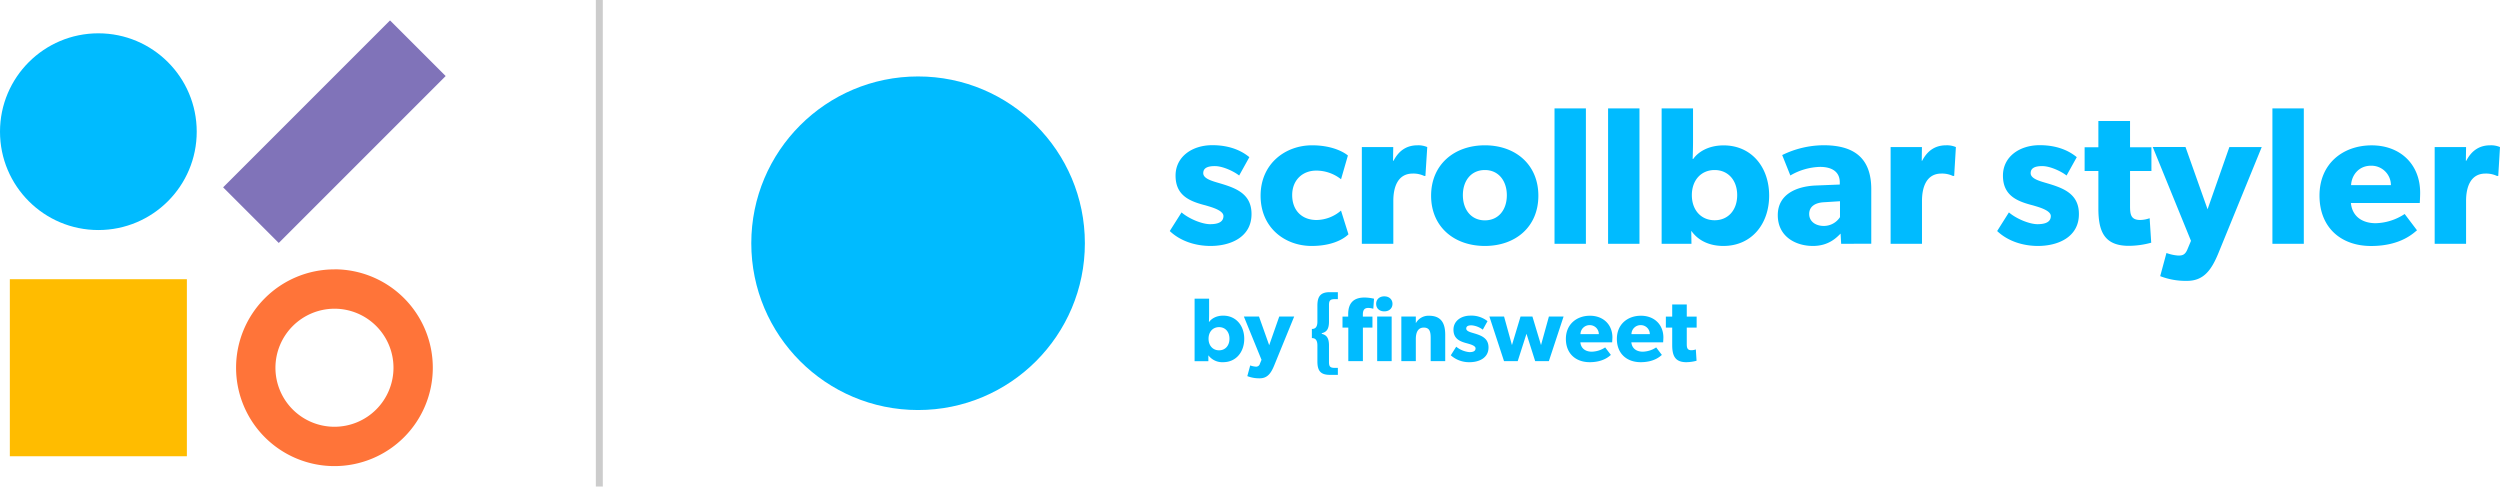 <svg xmlns="http://www.w3.org/2000/svg" width="1225.33" height="238.45"><g data-name="Capa 2"><g data-name="Capa 1"><path d="M599.5 177.52a8.5 8.5 0 0 1-7.24-3.38v2.89h-6.75V146.4h7.11v7.37c0 2-.09 4-.09 4h.13c.93-1.33 3.15-3.06 6.88-3.06 6.3 0 10.3 4.92 10.3 11.36s-4 11.45-10.34 11.45zm-2-17.18c-3.06 0-5.15 2.31-5.15 5.68s2.09 5.68 5.15 5.68 5.1-2.31 5.1-5.68-2.04-5.68-5.1-5.68zM624.53 179.11c-1.6 3.91-3.37 6.31-7.1 6.31a15.92 15.92 0 0 1-6.08-1.07l1.42-5.24a9.54 9.54 0 0 0 2.61.58 1.89 1.89 0 0 0 2.14-1.42l.79-1.91-8.65-21.22h7.41l5 14.07 4.93-14.07h7.32zM651.82 183.73c-4.57 0-6.12-2-6.12-6.57v-7.81c0-3.2-1.47-3.64-2.71-3.64v-4.48c1.24 0 2.71-.45 2.71-3.6v-7.81c0-4.57 1.55-6.62 6.12-6.62h3.91v3.42h-1.51c-2.22 0-2.84.67-2.84 2.89v8.12c0 4-1.42 5.15-3.55 5.68v.31c2.13.54 3.55 1.73 3.55 5.73v8.12c0 2.22.62 2.84 2.84 2.84h1.51v3.42zM670.6 150.93c-2.35 0-2.62 1.73-2.62 3.37v.89h4.7v5.37H668V177h-7.15v-16.44H658v-5.37h2.79V154c0-5.33 2.53-8.17 8-8.17a20.82 20.82 0 0 1 4.66.58l-.35 4.93a8.25 8.25 0 0 0-2.5-.41zm7.9 1.68c-2.4 0-4-1.46-4-3.68s1.64-3.68 4-3.68 4 1.5 4 3.68-1.6 3.68-4 3.68zM675 177v-21.86h7.1V177zM701.22 177v-11.38c0-2.89-.44-5.06-3.37-5.06s-3.91 2.48-3.91 5.64V177h-7.1v-21.86h7.1v3.16h.06a7.08 7.08 0 0 1 6.35-3.55c6.34 0 8 4.08 8 9.36V177zM720.31 177.52a13.38 13.38 0 0 1-9.23-3.38l2.66-4.21a12 12 0 0 0 6.48 2.66c1.78 0 3-.45 3-1.87s-3.2-2.13-4-2.39c-3.64-.93-6.83-2.22-6.83-6.75 0-4.26 3.73-6.88 8.3-6.88a12.67 12.67 0 0 1 8.39 2.71l-2.31 4.17a10.7 10.7 0 0 0-5.5-2.13c-1.69 0-2.62.44-2.62 1.6s1.68 1.68 3.19 2.13c3.77 1.11 7.73 2.26 7.73 7.1.02 5.24-4.73 7.24-9.26 7.24zM759.15 177h-6.71l-4.26-13.41-4.3 13.41h-6.71L730 155.14h7.19l3.87 14 4.21-14h5.82l4.21 14 3.87-14h7.19zM790.17 167.79h-15.58c.31 3.16 2.71 4.58 5.59 4.58a12.34 12.34 0 0 0 6.57-2.09l2.8 3.68c-.71.54-3.6 3.56-10.39 3.56s-11.67-4.18-11.67-11.41 5.33-11.36 11.81-11.36 11 4.3 11 10.69c-.04 1.07-.13 2.35-.13 2.35zm-11-8.43a4.46 4.46 0 0 0-4.53 4.4h9a4.42 4.42 0 0 0-4.48-4.4zM815.16 167.79h-15.58c.31 3.16 2.71 4.58 5.59 4.58a12.34 12.34 0 0 0 6.57-2.09l2.8 3.68c-.71.54-3.6 3.56-10.39 3.56s-11.67-4.18-11.67-11.41 5.32-11.36 11.8-11.36 11 4.3 11 10.69c-.03 1.07-.12 2.35-.12 2.35zm-11-8.43a4.46 4.46 0 0 0-4.53 4.4h9a4.4 4.4 0 0 0-4.48-4.4zM826.74 160.56v7.86c0 1.91.14 3.24 2.31 3.24a6.6 6.6 0 0 0 2.13-.4l.36 5.55a19.46 19.46 0 0 1-5.06.71c-5.69 0-6.88-3.47-6.88-8.48v-8.48h-3.11v-5.37h3.11v-5.95h7.14v5.95h4.84v5.37zM593.34 120.55c-7.12 0-14.62-2.21-20-7.31l5.77-9.13c3.84 3.27 10.19 5.77 14 5.77s6.54-1 6.54-4-6.93-4.62-8.66-5.19c-7.88-2-14.81-4.81-14.81-14.62 0-9.23 8.08-14.91 18-14.91s15.48 3.66 18.17 5.87l-5 9c-2.69-2.12-8.08-4.62-11.92-4.62-3.66 0-5.68 1-5.68 3.47s3.66 3.65 6.93 4.61c8.17 2.4 16.73 4.91 16.73 15.39.03 11.34-10.26 15.67-20.07 15.67zM642.86 120.55c-13 0-25-8.85-25-24.62s12.21-24.71 25.2-24.71c12.11 0 17.59 5 17.59 5l-3.36 11.64a19.49 19.49 0 0 0-12.21-4.24c-6.54 0-11.74 4.52-11.74 12s4.72 12.21 11.93 12.21a18.74 18.74 0 0 0 12-4.62l3.65 11.64c-.46.41-5.46 5.7-18.06 5.7zM698.64 86.22H698a12.37 12.37 0 0 0-5.57-1.15c-7.6 0-9.52 7.11-9.52 13.36v21.06h-15.43v-47.4h15.39l-.1 6.73h.23c2.7-5.2 6.64-7.6 11.74-7.6a11 11 0 0 1 4.8.87zM727.78 120.55c-15 0-26.35-9.33-26.35-24.62s11.35-24.71 26.35-24.71S754 80.64 754 95.93s-11.22 24.62-26.22 24.62zm0-37.21C721 83.34 717 88.63 717 95.65S721 108 727.78 108s10.77-5.28 10.77-12.3-4.04-12.36-10.77-12.36zM761.92 119.49V53.14h15.38v66.35zM788.17 119.49V53.14h15.39v66.35zM844.71 120.55c-6.44 0-12.11-2.31-15.67-7.31h-.1l.1 6.25h-14.62V53.14h15.39v16c0 4.33-.19 8.76-.19 8.76h.29c2-2.89 6.82-6.64 14.9-6.64 13.66 0 22.31 10.67 22.31 24.62s-8.65 24.67-22.41 24.67zm-4.32-37.21c-6.64 0-11.16 5-11.16 12.31s4.52 12.3 11.16 12.3 11.06-5 11.06-12.3-4.45-12.31-11.06-12.31zM902.41 119.49l-.28-5c-2 2-5.87 6.06-13.56 6.06-8.37 0-17.22-4.52-17.22-15.1s9.72-14.13 18.47-14.52l11.92-.48v-1.06c0-5-3.56-7.59-9.71-7.59a30.25 30.25 0 0 0-14.52 4.2l-4-10a46.65 46.65 0 0 1 20.29-4.81c14.81 0 23.37 6.16 23.37 21.54v26.73zm-8.17-20.38c-4.71.19-7.5 2.21-7.5 5.77s3 5.86 7.21 5.86a9.45 9.45 0 0 0 7.89-4.32v-7.79zM957.8 86.22h-.67a12.38 12.38 0 0 0-5.58-1.15c-7.59 0-9.52 7.11-9.52 13.36v21.06h-15.38v-47.4H942l-.09 6.73h.19c2.69-5.2 6.63-7.6 11.73-7.6a11 11 0 0 1 4.81.87zM998.87 120.55c-7.12 0-14.62-2.21-20-7.31l5.76-9.13c3.85 3.27 10.2 5.77 14 5.77s6.54-1 6.54-4-6.92-4.62-8.65-5.19c-7.89-2-14.81-4.81-14.81-14.62 0-9.23 8.08-14.91 18-14.91s15.48 3.66 18.18 5.87l-5 9c-2.7-2.12-8.08-4.62-11.93-4.62-3.65 0-5.67 1-5.67 3.47s3.65 3.65 6.92 4.61c8.18 2.4 16.73 4.91 16.73 15.39.06 11.34-10.27 15.67-20.07 15.67zM1044 83.82v17c0 4.13.29 7 5 7a14.25 14.25 0 0 0 4.61-.87l.77 12a41.47 41.47 0 0 1-11 1.54c-12.31 0-14.9-7.5-14.9-18.37v-18.3h-6.74V72.18h6.74V59.3H1044v12.88h10.48v11.64zM1087.34 124c-3.46 8.46-7.31 13.66-15.39 13.66a34.58 34.58 0 0 1-13.17-2.31l3.07-11.35a20.9 20.9 0 0 0 5.68 1.25c1.73 0 3.36 0 4.61-3.07l1.73-4.14-18.75-46h16.06l10.82 30.53 10.68-30.48h15.86zM1113.78 119.49V53.14h15.39v66.35zM1186 99.49h-33.75c.67 6.83 5.86 9.91 12.11 9.91a26.78 26.78 0 0 0 14.24-4.52l6.05 8c-1.53 1.15-7.78 7.69-22.5 7.69s-25.29-9-25.29-24.71 11.54-24.62 25.58-24.62 23.75 9.33 23.75 23.18c0 2.28-.19 5.07-.19 5.07zm-23.85-18.27c-6.34 0-9.61 5-9.81 9.52h19.53a9.56 9.56 0 0 0-9.72-9.52zM1224.47 86.22h-.67a12.46 12.46 0 0 0-5.58-1.15c-7.6 0-9.52 7.11-9.52 13.36v21.06h-15.39v-47.4h15.39l-.1 6.73h.19c2.7-5.2 6.64-7.6 11.74-7.6a11 11 0 0 1 4.8.87z" fill="#0bf"/><circle cx="449.98" cy="119.22" r="81.75" fill="#0bf"/><path fill="#ccc" d="M292.04 0h3.41v238.45h-3.41z"/><path fill="#ffbc00" d="M4.82 136.85h86.77v86.77H4.82z"/><circle cx="48.21" cy="64.54" r="48.21" fill="#0bf"/><path d="M163.9 151.31a28.93 28.93 0 1 1-28.9 28.93 29 29 0 0 1 28.92-28.93m0-19.28a48.21 48.21 0 1 0 48.21 48.21A48.21 48.21 0 0 0 163.9 132z" fill="#ff7439"/><path fill="#8073b9" d="M191.164 10.01l27.266 27.265-81.805 81.806-27.266-27.266z"/></g></g></svg>